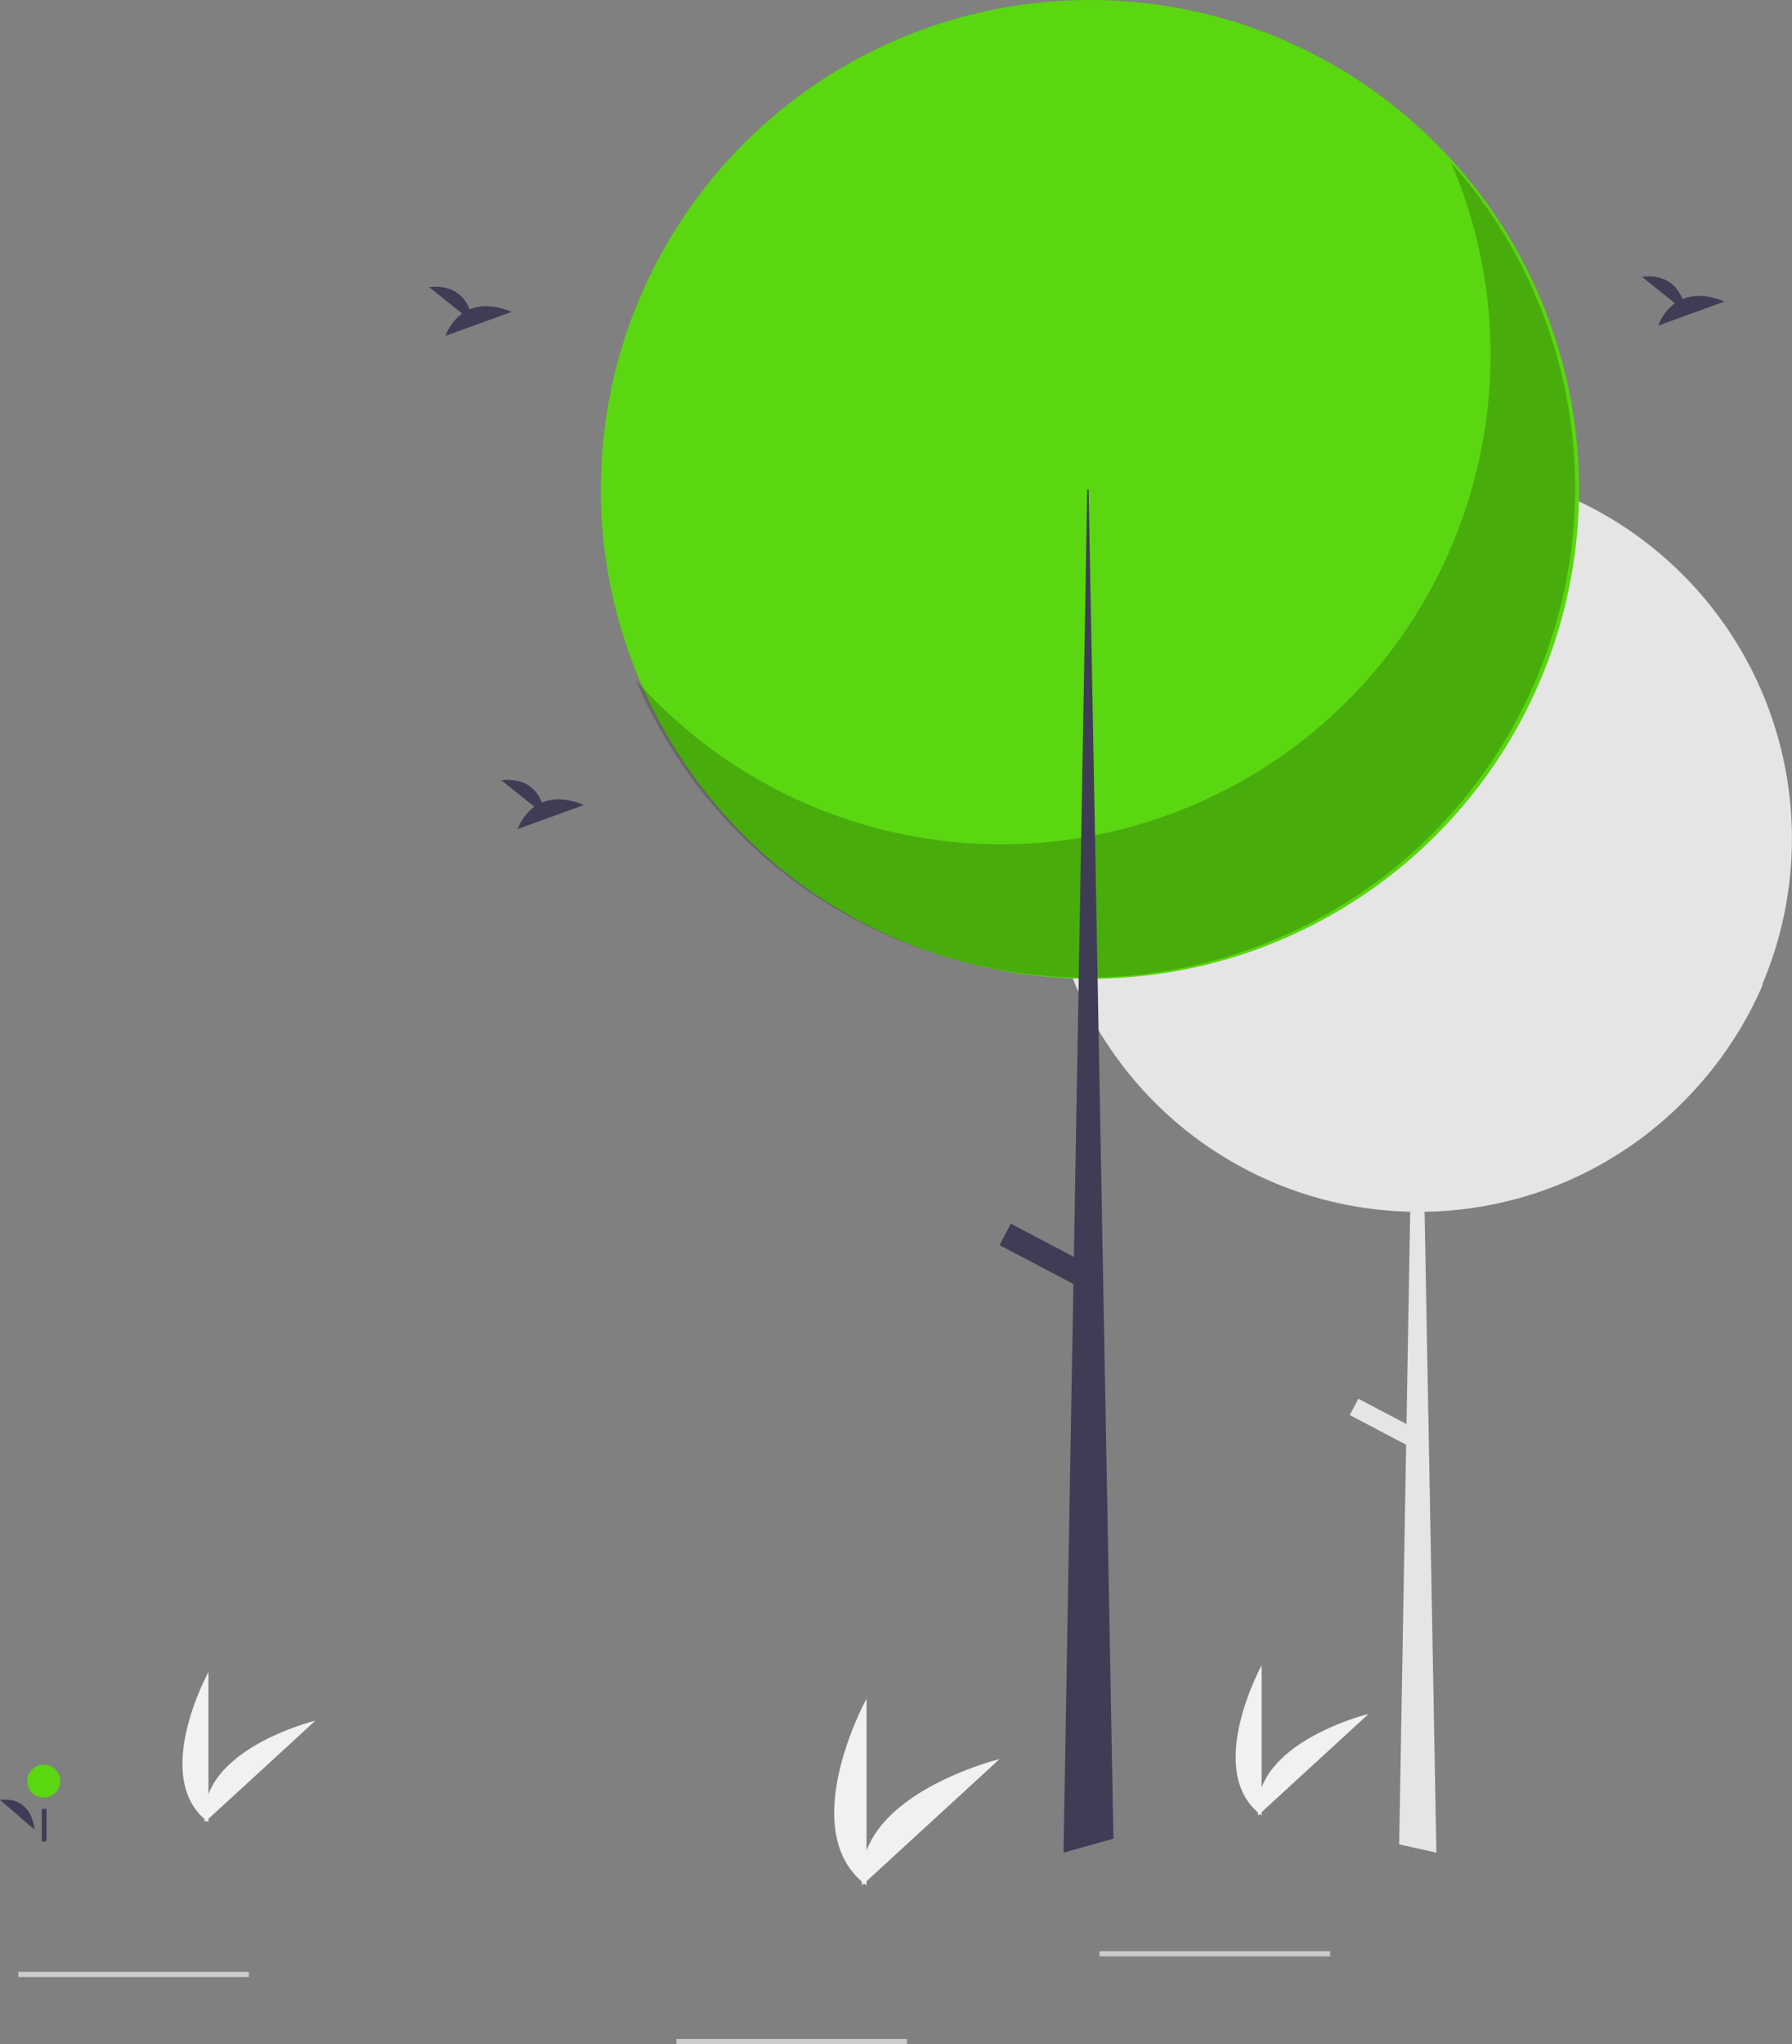 <svg xmlns="http://www.w3.org/2000/svg" width="694.444" height="791.716" viewBox="0 0 694.444 791.716">
  <rect x="0" y="0" width="694.444" height="791.716" fill="#808080" stroke="none"/>
  <g id="undraw_Hiking_re_k0bc" transform="translate(-121.176)">
    <path id="Path_1" data-name="Path 1" d="M928.97,754.032s-.622-13.027-13.366-11.513" transform="translate(-794.428 -45.397)" fill="#3f3d56"/>
    <ellipse id="Ellipse_1" data-name="Ellipse 1" cx="6.379" cy="6.379" rx="6.379" ry="6.379" transform="translate(131.765 683.482)" fill="#5ad710"/>
    <rect id="Rectangle_1" data-name="Rectangle 1" width="1.801" height="12.604" transform="translate(137.381 700.602)" fill="#3f3d56"/>
    <path id="Path_2" data-name="Path 2" d="M193.317,371.062q0,4.785.31,9.49a143.754,143.754,0,0,0,13.47,52.19c.06.14.13.27.19.4.36.76.73,1.52,1.11,2.27a142.036,142.036,0,0,0,7.65,13.5,144.462,144.462,0,0,0,118.56,66.72l-1.43,82.24-18.65-9.82-3.33,6.33,21.84,11.5-2.67,152.74-.03,2.04,14.42,3.21-.03-2.05-4.54-246.18a144.175,144.175,0,0,0,102-44.38c.91-.94,1.81-1.91,2.69-2.87.04-.04.07-.08.1-.11a144.768,144.768,0,0,0,26.34-40.76c-.14.16-.29.31-.43.47a144.642,144.642,0,0,0-68.58-186.38c-.5-.25-1.01-.49-1.51-.74a144.752,144.752,0,0,0-187.53,56.93c-.88,1.48-1.73,2.99-2.55,4.51A143.852,143.852,0,0,0,193.317,371.062Z" transform="translate(333.055 -46.312)" fill="#e5e5e5"/>
    <ellipse id="Ellipse_2" data-name="Ellipse 2" cx="189.539" cy="189.539" rx="189.539" ry="189.539" transform="translate(354.017)" fill="#5ad710"/>
    <path id="Path_3" data-name="Path 3" d="M590.9,117.084c41.151,96.261-3.523,207.655-99.784,248.807a189.554,189.554,0,0,1-216.045-48.2c41.147,96.263,152.54,140.944,248.8,99.8s140.944-152.54,99.8-248.8a189.556,189.556,0,0,0-32.772-51.6Z" transform="translate(92.604 -54.142)" opacity="0.2" style="isolation: isolate"/>
    <path id="Path_4" data-name="Path 4" d="M260.65,717.56l19.36-5.43-.04-2.08-5.8-315.28-.29-15.72-.01-.46-1.01-55.08-1.47-79.84v-.01l-1-54.12h-.53l-1.02,58.63-1.33,76.31-.95,54.15v.4l-.04,2.23v.01l-1.84,105.55-.19,10.49-3.8,218.15Z" transform="translate(272.65 0)" fill="#3f3d56"/>
    <rect id="Rectangle_2" data-name="Rectangle 2" width="35.409" height="9.373" transform="translate(539.854 498.741) rotate(-152.234)" fill="#3f3d56"/>
    <rect id="Rectangle_3" data-name="Rectangle 3" width="89.372" height="2" transform="translate(547.27 755.716)" fill="#cbcbcb"/>
    <rect id="Rectangle_4" data-name="Rectangle 4" width="89.372" height="2" transform="translate(383.27 789.716)" fill="#cbcbcb"/>
    <rect id="Rectangle_5" data-name="Rectangle 5" width="89.372" height="2" transform="translate(128.27 763.716)" fill="#cbcbcb"/>
    <path id="Path_5" data-name="Path 5" d="M847.641,736.482V678.308S824.97,719.551,847.641,736.482Z" transform="translate(-645.688 -30.712)" fill="#f1f1f1"/>
    <path id="Path_6" data-name="Path 6" d="M796.24,736.472l42.854-39.341S793.381,708.321,796.24,736.472Z" transform="translate(-595.688 -30.712)" fill="#f1f1f1"/>
    <path id="Path_7" data-name="Path 7" d="M404.641,750.482V692.308S381.97,733.551,404.641,750.482Z" transform="translate(205.449 -47.319)" fill="#f1f1f1"/>
    <path id="Path_8" data-name="Path 8" d="M353.24,750.472l42.854-39.341S350.381,722.321,353.24,750.472Z" transform="translate(255.45 -47.319)" fill="#f1f1f1"/>
    <path id="Path_9" data-name="Path 9" d="M561.095,792.482v-72.34S532.9,771.428,561.095,792.482Z" transform="translate(-104.12 -62.239)" fill="#f1f1f1"/>
    <path id="Path_10" data-name="Path 10" d="M497.177,792.469l53.29-48.921S493.621,757.463,497.177,792.469Z" transform="translate(-41.944 -62.239)" fill="#f1f1f1"/>
    <path id="Path_12" data-name="Path 12" d="M700.072,175.579l-12.795-10.233c9.94-1.1,14.024,4.324,15.7,8.615,7.765-3.224,16.219,1,16.219,1l-25.6,9.294a19.372,19.372,0,0,1,6.481-8.677Z" transform="translate(-399.813 -54.142)" fill="#3f3d56"/>
    <path id="Path_13" data-name="Path 13" d="M230.072,171.579l-12.795-10.233c9.94-1.1,14.024,4.324,15.7,8.615,7.765-3.224,16.219,1,16.219,1l-25.6,9.294a19.372,19.372,0,0,1,6.481-8.677Z" transform="translate(540.187 -54.142)" fill="#3f3d56"/>
    <path id="Path_14" data-name="Path 14" d="M672.072,366.579l-12.795-10.233c9.94-1.1,14.024,4.324,15.7,8.615,7.765-3.224,16.219,1,16.219,1l-25.6,9.294a19.372,19.372,0,0,1,6.481-8.677Z" transform="translate(-343.813 -54.142)" fill="#3f3d56"/>
  </g>
</svg>
